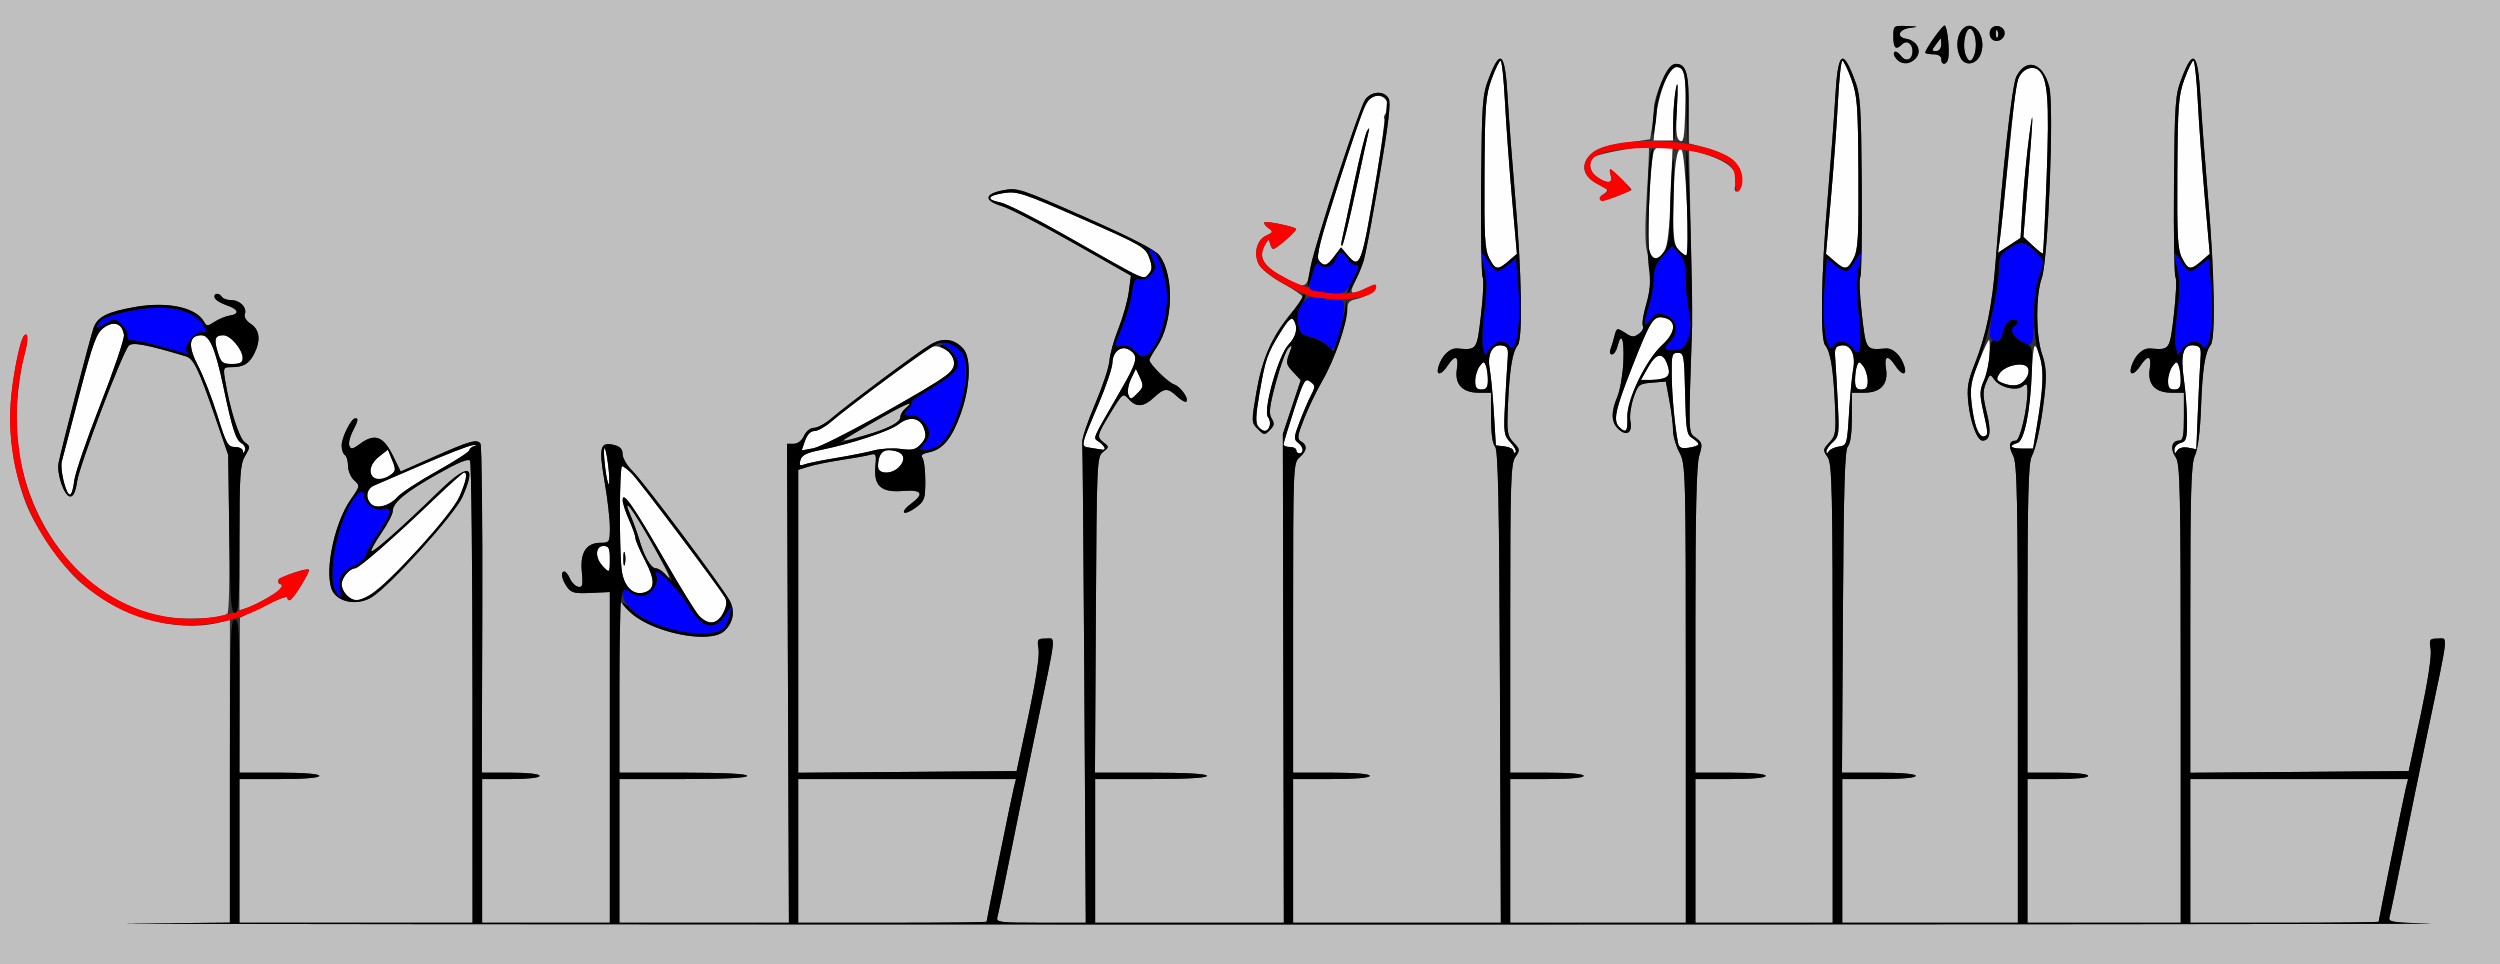 <?xml version="1.0" encoding="UTF-8" standalone="no"?>
<!-- Created with Inkscape (http://www.inkscape.org/) -->

<svg
   xmlns:dc="http://purl.org/dc/elements/1.1/"
   xmlns:cc="http://creativecommons.org/ns#"
   xmlns:rdf="http://www.w3.org/1999/02/22-rdf-syntax-ns#"
   xmlns:svg="http://www.w3.org/2000/svg"
   xmlns="http://www.w3.org/2000/svg"
   version="1.1"
   width="783"
   height="302"
   id="svg2">
  <rect width="100%" height="100%" fill="#333333" stroke="none"/>
  <defs
     id="defs6" />
  <g
     id="g2987">
    <path
       d="m 218.852,192.75 c -1.098,-1.238 -5.902,-9.029 -10.674,-17.314 -9.733,-16.898 -13.191,-21.844 -13.155,-18.821 0.012,1.037 0.912,3.846 2,6.244 1.088,2.398 1.978,4.939 1.978,5.648 0,0.709 1.36,3.874 3.022,7.034 3.215,6.113 3.181,8.942 -0.122,9.99 -3.604,1.144 -6.642,-1.904 -7.216,-7.24 C 193.902,171.03 194.013,146 194.827,146 c 0.393,0 1.734,1.012 2.98,2.25 2.403,2.387 27.694,36.037 29.304,38.991 1.344,2.465 -1.53,7.759 -4.213,7.759 -1.127,0 -2.949,-1.012 -4.047,-2.25 z m -23.162,-19.5 c -0.252,-0.963 -0.457,-0.175 -0.457,1.75 0,1.925 0.206,2.712 0.457,1.75 0.252,-0.963 0.252,-2.538 0,-3.5 z m -87.118,13.179 C 107.707,185.564 107,184.021 107,183 c 0,-2.024 2.505,-5 4.208,-5 1.214,0 12.209,-9.611 24.882,-21.75 4.737,-4.537 8.905,-8.25 9.261,-8.25 1.197,0 0.663,2.712 -1.502,7.623 -1.36,3.085 -6.189,9.197 -13.141,16.633 -14.162,15.148 -18.43,17.88 -22.137,14.173 z m 80.084,-9.257 C 186.29,174.558 186.489,171 189,171 c 1.667,0 2,0.667 2,4 0,4.571 -0.095,4.658 -2.345,2.171 z m -72.408,-19.325 c -1.954,-1.954 -1.464,-4.799 1.003,-5.821 1.238,-0.512 8.1,-3.473 15.25,-6.58 7.15,-3.107 14.125,-5.812 15.5,-6.011 1.375,-0.199 1.712,-0.121 0.75,0.175 -0.963,0.296 -1.75,0.929 -1.75,1.408 0,0.479 -4.612,3.451 -10.25,6.606 -5.638,3.155 -11.15,6.761 -12.25,8.015 -2.458,2.801 -6.563,3.9 -8.253,2.209 z m -96.292,-7.016 c -0.617,-2.293 -0.892,-5.106 -0.611,-6.25 0.281,-1.144 2.757,-10.609 5.501,-21.032 4.353,-16.535 5.333,-19.202 7.691,-20.92 3.125,-2.277 5.756,-1.331 6.289,2.26 0.178,1.201 -3.148,11.018 -7.392,21.815 -4.244,10.797 -7.936,21.58 -8.204,23.963 -0.616,5.466 -1.83,5.527 -3.274,0.164 z m 169.584,-4.369 c -0.387,-3.096 -0.496,-5.838 -0.242,-6.091 0.254,-0.254 0.778,2.072 1.165,5.168 0.387,3.096 0.496,5.838 0.242,6.091 -0.254,0.254 -0.778,-2.072 -1.165,-5.168 z m -72.872,2.872 c -1.457,-1.457 -0.527,-4.298 2.077,-6.346 l 2.744,-2.158 1.341,3.287 c 1.196,2.931 1.149,3.428 -0.435,4.586 -1.918,1.402 -4.655,1.704 -5.727,0.632 z M 275,146.082 c 0,-4.59 2.172,-6.104 6.418,-4.475 C 284.909,142.947 281.755,148 277.429,148 275.701,148 275,147.446 275,146.082 z m -24.323,-1.953 c 0.403,-1.542 1.887,-2.302 6.177,-3.163 9.691,-1.946 21.844,-5.939 24.548,-8.067 3.426,-2.695 6.798,-2.138 8.01,1.321 0.762,2.174 0.566,3.147 -0.977,4.852 -1.614,1.783 -2.649,2.034 -6.324,1.53 -2.417,-0.331 -6.171,-0.124 -8.342,0.461 -2.171,0.585 -7.62,1.668 -12.108,2.408 -4.488,0.74 -8.915,1.647 -9.837,2.016 -1.317,0.527 -1.563,0.235 -1.146,-1.359 z M 76.079,141.25 C 76.036,140.562 74.91,140 73.578,140 71.385,140 70.864,139.063 68.084,130.113 66.394,124.675 63.664,117.662 62.015,114.529 58.757,108.334 59.131,105 63.086,105 c 2.582,0 4.375,4.225 6.913,16.294 2.757,13.109 3.863,16.53 5.669,17.541 0.874,0.489 1.342,1.514 1.04,2.278 -0.381,0.96 -0.575,1.003 -0.629,0.138 z M 406,141 c 0,-0.55 -0.9,-1 -2,-1 -1.1,0 -2,-0.362 -2,-0.805 0,-0.443 1.486,-5.339 3.302,-10.881 3.023,-9.223 3.452,-9.967 5.071,-8.783 1.619,1.184 1.641,1.541 0.254,4.224 -0.833,1.612 -2.442,5.364 -3.576,8.338 -1.815,4.763 -1.881,5.54 -0.556,6.518 C 408.197,139.866 408.514,142 407,142 c -0.55,0 -1,-0.45 -1,-1 z m 68,0.233 c 0,-0.605 -1.238,-1.243 -2.75,-1.417 L 468.5,139.5 467.884,129.373 c -0.339,-5.57 -0.92,-11.751 -1.293,-13.736 -0.863,-4.601 0.771,-7.868 3.726,-7.447 1.889,0.269 2.142,0.848 1.88,4.311 -0.167,2.2 -0.535,8.438 -0.819,13.862 -0.482,9.21 -0.368,10.02 1.723,12.246 1.232,1.311 1.938,2.686 1.569,3.054 C 474.302,142.032 474,141.838 474,141.233 z m 98.015,0.172 c -0.008,-0.602 0.912,-1.934 2.045,-2.959 1.892,-1.712 2.019,-2.684 1.555,-11.905 -0.278,-5.522 -0.642,-11.841 -0.81,-14.041 -0.264,-3.463 -0.013,-4.042 1.877,-4.311 2.955,-0.421 4.589,2.846 3.726,7.447 -0.372,1.985 -0.954,8.166 -1.293,13.736 -0.599,9.847 -0.685,10.137 -3.116,10.478 -1.375,0.193 -2.831,0.868 -3.235,1.5 -0.5,0.783 -0.74,0.8 -0.75,0.054 z m 109,-0.538 c -0.008,-0.898 0.885,-1.869 1.985,-2.156 1.738,-0.454 1.997,-1.355 1.98,-6.867 -0.011,-3.489 -0.463,-9.407 -1.004,-13.152 -1.14,-7.886 -0.149,-11 3.342,-10.503 1.891,0.269 2.14,0.844 1.869,4.311 -0.173,2.2 -0.535,9.445 -0.805,16.101 l -0.491,12.101 -2.551,-0.488 c -1.546,-0.295 -2.898,0.059 -3.43,0.899 -0.713,1.125 -0.881,1.079 -0.894,-0.246 z M 252.137,138.038 C 252.806,136.117 253.882,135 255.063,135 c 1.027,0 3.346,-1.273 5.152,-2.829 3.765,-3.243 25.975,-19.973 29.912,-22.532 2.187,-1.422 3.071,-1.506 5.274,-0.502 3.951,1.8 4.547,5.701 1.267,8.286 -5.438,4.285 -38.315,22.319 -41.879,22.973 l -3.711,0.68 1.059,-3.038 z m 89.517,2.236 c -3.341,-0.5 -3.434,0.029 2.425,-13.774 2.334,-5.5 4.284,-11.301 4.333,-12.89 0.109,-3.565 2.812,-5.589 5.339,-3.998 2.88,1.814 2.528,3.491 -2.602,12.388 -9.599,16.647 -8.876,14.929 -6.898,16.41 1.787,1.339 2.349,2.71 1,2.44 -0.412,-0.082 -2.031,-0.342 -3.597,-0.576 z m 183.886,-1.694 c -0.993,-5.001 -1.888,-14.619 -1.961,-21.08 -0.072,-6.36 0.104,-7 1.921,-7 1.881,0 2.017,0.76 2.28,12.76 0.251,11.441 0.484,12.887 2.25,13.991 2.733,1.707 2.469,2.449 -1.054,2.966 -2.452,0.36 -3.102,0.05 -3.437,-1.637 z M 630,139.867 c 0,-0.348 0.817,-0.847 1.814,-1.108 2.167,-0.567 4.098,-9.931 4.533,-21.988 0.153,-4.251 0.558,-8.009 0.9,-8.351 0.342,-0.342 1.142,1.312 1.778,3.674 1.166,4.33 0.883,9.623 -1.17,21.906 l -1.086,6.5 -3.385,0 C 631.523,140.5 630,140.215 630,139.867 z m -10.769,-5.258 c -0.612,-1.344 -1.39,-5.068 -1.729,-8.276 -0.529,-5.012 -0.194,-6.887 2.383,-13.332 1.649,-4.125 3.068,-7.05 3.153,-6.5 0.505,3.251 -0.321,9.498 -1.669,12.627 -1.354,3.143 -1.388,4.411 -0.253,9.5 1.622,7.274 1.635,7.622 0.305,8.066 -0.593,0.198 -1.579,-0.74 -2.191,-2.084 z m -225.155,-1.017 c -0.897,-1.081 -0.801,-3.53 0.413,-10.529 1.866,-10.757 2.342,-12.132 6.569,-19.003 2.333,-3.792 3.451,-4.863 4.064,-3.895 1.502,2.369 0.936,5.165 -1.577,7.788 -3.142,3.279 -8.063,20.719 -6.409,22.712 1.171,1.41 0.508,4.335 -0.983,4.335 -0.5,0 -1.435,-0.634 -2.078,-1.409 z M 507.2,133.8 c -2.035,-2.035 -1.382,-5.184 3.827,-18.475 6.036,-15.402 6.854,-16.644 10.367,-15.762 3.78,0.949 3.437,4.633 -0.791,8.48 -5.057,4.602 -11.134,17.177 -10.924,22.605 0.174,4.489 -0.406,5.225 -2.479,3.152 z M 353.399,123.596 c -0.374,-0.974 0.006,-3.194 0.844,-4.933 l 1.523,-3.163 1.297,2.792 c 1.159,2.495 1.069,3.021 -0.844,4.933 -1.986,1.986 -2.19,2.013 -2.82,0.371 z M 462.032,119.25 c 0.018,-1.512 0.639,-3.551 1.382,-4.529 1.213,-1.599 1.413,-1.616 1.968,-0.168 0.34,0.886 0.618,2.924 0.618,4.529 0,2.252 -0.457,2.918 -2,2.918 -1.523,0 -1.992,-0.656 -1.968,-2.75 z M 581,119.082 c 0,-1.605 0.278,-3.643 0.618,-4.529 0.555,-1.448 0.755,-1.43 1.968,0.168 0.742,0.979 1.364,3.017 1.382,4.529 0.024,2.094 -0.445,2.75 -1.968,2.75 -1.543,0 -2,-0.667 -2,-2.918 z m 98.032,0.168 c 0.018,-1.512 0.639,-3.551 1.382,-4.529 1.213,-1.599 1.413,-1.616 1.968,-0.168 0.34,0.886 0.618,2.924 0.618,4.529 0,2.252 -0.457,2.918 -2,2.918 -1.523,0 -1.992,-0.656 -1.968,-2.75 z m -51.805,0.729 c -1.991,-0.816 -2.116,-1.183 -1.01,-2.955 1.597,-2.557 7.646,-3.863 8.852,-1.912 1.111,1.797 -1.212,5.324 -3.684,5.593 -1.037,0.113 -2.908,-0.214 -4.159,-0.726 z m -111.007,-4.991 c 2.597,-4.571 4.682,-4.785 6.069,-0.622 1.142,3.428 -0.14,4.596 -5.069,4.619 l -3.28,0.015 2.28,-4.012 z M 68.211,110.335 C 66.931,106.167 67.32,105 69.986,105 72.21,105 76,109.497 76,112.135 76,113.582 75.253,114 72.668,114 c -2.966,0 -3.456,-0.403 -4.457,-3.665 z M 353.941,85.108 c -1.941,-1.04 -11.126,-6.21 -20.411,-11.488 -9.285,-5.278 -18.378,-9.877 -20.206,-10.22 -4.642,-0.871 -4.142,-2.156 1.146,-2.949 4.116,-0.617 6.044,0.021 24.345,8.066 18.791,8.26 19.942,8.923 21.112,12.158 0.966,2.671 0.973,3.739 0.032,4.873 -1.535,1.85 -1.78,1.832 -6.019,-0.44 z M 466.425,80.854 c -1.381,-2.67 -1.605,-6.712 -1.482,-26.75 0.13,-21.225 0.355,-24.184 2.235,-29.354 1.15,-3.163 2.411,-5.75 2.802,-5.75 0.392,0 1.007,5.737 1.367,12.75 0.36,7.013 1.352,20.625 2.204,30.25 l 1.549,17.5 -2.606,2.25 c -3.421,2.954 -4.133,2.849 -6.07,-0.896 z M 574.506,81.75 571.9,79.5 573.449,62 c 0.852,-9.625 1.844,-23.238 2.204,-30.25 0.36,-7.013 0.976,-12.75 1.367,-12.75 0.392,0 1.653,2.587 2.802,5.75 1.88,5.17 2.105,8.13 2.235,29.354 0.123,20.038 -0.101,24.08 -1.482,26.75 -1.937,3.745 -2.648,3.85 -6.07,0.896 z M 683.425,80.854 c -1.381,-2.67 -1.605,-6.712 -1.482,-26.75 0.13,-21.225 0.355,-24.184 2.235,-29.354 1.15,-3.163 2.411,-5.75 2.802,-5.75 0.392,0 1.007,5.737 1.367,12.75 0.36,7.013 1.352,20.625 2.204,30.25 l 1.549,17.5 -2.606,2.25 c -3.421,2.954 -4.133,2.849 -6.07,-0.896 z m -270.358,0.726 c -0.93,-1.121 0.335,-6.111 6.021,-23.75 C 427.607,31.402 428.231,30 431.458,30 c 2.739,0 4.357,3.313 2.633,5.39 -0.591,0.712 -0.836,1.532 -0.545,1.823 0.291,0.291 -0.858,8.8 -2.553,18.908 -4.577,27.293 -5.012,28.426 -9.083,23.629 l -1.91,-2.25 -2.084,2.75 c -2.365,3.12 -3.18,3.344 -4.85,1.331 z M 424.562,59.891 C 426.492,50.876 428.302,42.6 428.583,41.5 c 0.396,-1.545 0.301,-1.659 -0.417,-0.5 -0.511,0.825 -2.343,8.212 -4.071,16.417 -1.728,8.204 -3.42,16.079 -3.759,17.5 -0.34,1.421 -0.318,2.309 0.049,1.974 0.367,-0.335 2.246,-7.985 4.176,-17 z M 516.547,78.33 C 515.888,75.707 516.609,55.627 517.59,49.25 518.021,46.452 518.491,46 520.97,46 l 2.879,0 -0.578,15.25 c -0.412,10.873 -0.997,15.896 -2.04,17.5 -1.957,3.012 -3.867,2.841 -4.685,-0.42 z m 9.108,-0.159 c -1.331,-1.471 -1.638,-3.87 -1.567,-12.25 0.11,-13.097 1.031,-20.114 2.511,-19.142 C 527.894,47.629 529.385,80 528.128,80 c -0.45,0 -1.563,-0.823 -2.473,-1.829 z m 110.958,-1.281 -2.887,-2.712 1.2,-14.839 c 1.936,-23.925 2.069,-27.455 0.637,-16.839 -0.742,5.5 -1.66,14.959 -2.041,21.02 l -0.692,11.02 -3.52,2.308 -3.52,2.308 0.657,-4.828 C 626.81,71.672 627.963,60.725 629.012,50 c 2.071,-21.19 2.395,-23.638 3.463,-26.212 0.925,-2.229 4.256,-3.257 5.962,-1.84 2.94,2.44 3.462,9.198 2.577,33.398 -0.48,13.115 -1.016,23.938 -1.193,24.051 -0.176,0.113 -1.62,-1.015 -3.207,-2.507 z M 526.093,44.06 c -1.117,-0.693 -1.296,-2.902 -0.871,-10.716 0.347,-6.359 0.246,-8.428 -0.285,-5.844 -0.452,2.2 -0.848,6.812 -0.88,10.25 L 524,44 l -3.05,0 -3.05,0 0.627,-6.25 c 0.844,-8.408 4.115,-16.75 6.569,-16.75 2.532,0 3.042,2.69 2.695,14.216 -0.242,8.051 -0.534,9.567 -1.699,8.844 z"
       id="path2997"
       style="fill:#fefefe" />
    <path
       d="M 0,151 0,0 391.5,0 783,0 l 0,151 0,151 -391.5,0 L 0,302 0,151 z m 761.192,138.252 c -12.037,-0.281 -13.259,-0.475 -12.8,-2.032 0.28,-0.946 2.082,-9.596 4.006,-19.221 1.923,-9.625 5.571,-27.4 8.106,-39.5 6.563,-31.33 6.265,-28.5 2.996,-28.5 -2.577,0 -2.725,0.225 -2.215,3.37 0.333,2.054 -0.904,10.157 -3.169,20.75 L 754.399,241.5 720.2,241.763 686,242.026 l 0,-48.112 c 0,-40.111 0.243,-48.636 1.462,-51.263 0.91,-1.961 1.62,-7.495 1.88,-14.651 0.45,-12.382 1.257,-17.682 3.033,-19.912 1.585,-1.99 1.229,-22.481 -0.8,-46.088 -0.922,-10.725 -1.991,-24.9 -2.376,-31.5 -0.82,-14.073 -2.205,-15.548 -5.824,-6.205 -2.107,5.441 -2.259,7.492 -2.487,33.56 -0.133,15.271 0.082,28.289 0.478,28.93 0.396,0.641 0.169,5.901 -0.503,11.69 -1.314,11.306 -1.218,11.169 -7.448,10.669 -2.328,-0.187 -4.828,2.203 -5.865,5.606 -0.918,3.014 0.818,2.862 2.857,-0.25 2.319,-3.539 3.563,-3.099 2.895,1.023 -0.778,4.796 1.679,7.477 6.852,7.477 l 3.845,0 0,7.5 c 0,6.068 -0.292,7.5 -1.531,7.5 -2.31,0 -2.846,2.623 -1.058,5.176 C 682.827,145.198 683,153.248 683,217.223 L 683,289 l -24,0 -24,0 0,-22.5 0,-22.5 9.5,0 c 5.667,0 9.5,-0.404 9.5,-1 0,-0.596 -3.833,-1 -9.5,-1 l -9.5,0 0.006,-48.25 c 0.005,-38.02 0.286,-48.786 1.327,-50.78 1.534,-2.94 3.288,-11.696 4.2,-20.97 0.464,-4.716 0.208,-7.735 -0.932,-11 -2.008,-5.751 -2.062,-18.441 -0.102,-23.996 1.999,-5.665 3.879,-53.555 2.343,-59.693 -1.924,-7.691 -7.189,-9.408 -10.314,-3.365 -1.362,2.633 -4.346,29.249 -6.51,58.054 -1.014,13.505 -2.961,23.011 -6.551,32 -2.187,5.475 -2.496,7.437 -1.961,12.436 0.634,5.918 2.78,11.564 4.397,11.564 2.411,0 2.838,-2.73 1.363,-8.724 -1.265,-5.145 -1.311,-6.754 -0.265,-9.281 1.214,-2.93 1.323,-2.976 2.633,-1.105 1.742,2.487 6.948,3.701 8.906,2.076 1.219,-1.011 1.459,-0.757 1.459,1.546 0,5.469 -2.338,15.488 -3.614,15.488 -2.133,0 -2.448,1.652 -0.887,4.646 1.278,2.449 1.489,13.025 1.495,74.604 L 632,289 l -27.5,0 -27.5,0 0,-22.5 0,-22.5 11.5,0 c 7,0 11.5,-0.391 11.5,-1 0,-0.609 -4.514,-1 -11.543,-1 l -11.543,0 0.293,-50.451 c 0.225,-38.705 0.584,-50.742 1.543,-51.7 0.786,-0.786 1.25,-4.142 1.25,-9.049 l 0,-7.8 3.845,0 c 5.173,0 7.631,-2.682 6.852,-7.477 -0.669,-4.122 0.576,-4.561 2.895,-1.023 2.039,3.112 3.776,3.264 2.857,0.25 -1.037,-3.404 -3.537,-5.793 -5.865,-5.606 -6.229,0.5 -6.133,0.638 -7.448,-10.669 -0.673,-5.789 -0.899,-11.049 -0.503,-11.69 0.396,-0.641 0.611,-13.659 0.478,-28.93 -0.227,-26.067 -0.379,-28.119 -2.487,-33.56 -3.619,-9.343 -5.004,-7.868 -5.824,6.205 -0.385,6.6 -1.454,20.775 -2.376,31.5 -2.029,23.607 -2.385,44.098 -0.8,46.088 1.681,2.111 2.55,7.306 3.057,18.274 0.42,9.091 0.286,10.043 -1.72,12.178 -2.039,2.17 -2.075,2.46 -0.569,4.61 1.44,2.055 1.607,9.765 1.607,74.072 L 574,289 l -21.5,0 -21.5,0 0,-22.5 0,-22.5 11,0 c 6.667,0 11,-0.394 11,-1 0,-0.606 -4.333,-1 -11,-1 l -11,0 0,-47.634 c 0,-33.915 0.342,-48.777 1.189,-51.603 1.098,-3.664 1.017,-4.099 -1.052,-5.66 -2.405,-1.814 -2.344,0.04 -1.165,-35.103 0.046,-1.375 -0.152,-14.342 -0.44,-28.816 l -0.524,-26.316 2.246,0.621 c 10.286,2.845 13.727,5.845 12.204,10.643 C 543.132,59.159 543.315,60 543.865,60 c 1.519,0 2.194,-3.164 1.346,-6.317 -0.848,-3.156 -5.27,-5.998 -11.961,-7.687 L 529,44.923 529,34.396 C 529,23.124 528.112,20 524.91,20 c -1.488,0 -2.664,1.456 -4.465,5.529 -1.345,3.041 -2.45,6.753 -2.456,8.25 -0.006,1.497 -0.276,4.324 -0.6,6.282 l -0.589,3.561 -8.122,1.184 c -6.255,0.912 -8.676,1.738 -10.532,3.594 -3.307,3.307 -2.321,7.072 2.445,9.345 3.211,1.531 3.377,1.805 1.797,2.961 -2.968,2.17 -0.734,2.592 4.052,0.764 C 508.948,60.512 511,59.599 511,59.441 511,58.943 504.87,53 504.356,53 c -0.27,0 -0.205,0.9 0.144,2 0.78,2.456 -1.122,2.653 -4.277,0.443 -2.491,-1.745 -2.901,-4.636 -0.893,-6.302 1.304,-1.082 16.443,-3.76 17.068,-3.019 0.175,0.208 -0.101,6.902 -0.615,14.877 -0.645,10.027 -0.601,15.615 0.142,18.116 1.499,5.04 1.342,10.624 -0.47,16.725 -0.85,2.862 -1.255,5.674 -0.9,6.248 0.355,0.574 -0.187,1.661 -1.205,2.414 -1.571,1.163 -2.184,1.153 -4.065,-0.067 -2.888,-1.872 -2.964,-1.852 -3.673,0.971 -0.332,1.324 -0.879,3.124 -1.215,4 -0.336,0.876 -0.122,1.593 0.477,1.593 0.598,0 1.37,-1.125 1.715,-2.5 1.214,-4.839 2.155,-2.42 1.847,4.75 -0.171,3.987 -1.015,8.923 -1.874,10.968 -2.085,4.961 -1.969,8.104 0.375,10.225 2.561,2.317 4.415,1.066 3.702,-2.498 -0.309,-1.547 0.123,-4.824 0.961,-7.283 1.454,-4.267 1.719,-4.486 5.835,-4.816 l 4.312,-0.346 1.127,6.115 c 0.62,3.363 1.127,7.528 1.127,9.254 0,1.726 0.9,4.818 2,6.87 1.947,3.632 2,5.642 2,75.496 L 528,289 l -27.5,0 -27.5,0 0,-22.5 0,-22.5 11.5,0 c 7,0 11.5,-0.391 11.5,-1 0,-0.609 -4.5,-1 -11.5,-1 l -11.5,0 0,-48.277 c 0,-42.723 0.185,-48.541 1.607,-50.572 1.506,-2.15 1.47,-2.44 -0.569,-4.61 -2.006,-2.135 -2.14,-3.087 -1.72,-12.178 0.507,-10.969 1.376,-16.163 3.057,-18.274 1.585,-1.99 1.229,-22.481 -0.8,-46.088 -0.922,-10.725 -1.991,-24.9 -2.376,-31.5 -0.82,-14.073 -2.205,-15.548 -5.824,-6.205 -2.107,5.441 -2.259,7.492 -2.487,33.56 -0.133,15.271 0.082,28.289 0.478,28.93 0.396,0.641 0.169,5.901 -0.503,11.69 -1.314,11.306 -1.218,11.169 -7.448,10.669 -2.328,-0.187 -4.828,2.203 -5.865,5.606 -0.918,3.014 0.818,2.862 2.857,-0.25 2.319,-3.539 3.563,-3.099 2.895,1.023 -0.778,4.796 1.679,7.477 6.852,7.477 l 3.845,0 0,7.8 c 0,4.907 0.464,8.263 1.25,9.05 0.972,0.972 1.312,17.678 1.531,75.2 L 470.062,289 437.531,289 405,289 l 0,-22.5 0,-22.5 12,0 c 7.333,0 12,-0.389 12,-1 0,-0.611 -4.667,-1 -12,-1 l -12,0 0,-48.51 c 0,-47.272 0.051,-48.553 2,-50.222 2.381,-2.039 2.56,-3.855 0.493,-5.012 -1.306,-0.731 -1.183,-1.668 0.924,-7.045 1.337,-3.411 3.922,-8.791 5.745,-11.957 C 417.902,112.761 422,101.123 422,96.994 c 0,-2.19 0.555,-2.858 2.75,-3.307 3.147,-0.644 7.034,-3.237 6.161,-4.11 C 430.588,89.255 428.874,89.715 427.1,90.6 c -4.09,2.04 -4.678,1.418 -2.549,-2.699 2.625,-5.076 3.248,-7.773 7.456,-32.277 2.847,-16.575 3.652,-23.392 2.926,-24.75 -1.367,-2.554 -5.469,-2.374 -7.359,0.324 -1.813,2.589 -16.096,46.471 -17.03,52.323 -1.108,6.941 -1.592,7.138 -8.374,3.41 -6.528,-3.589 -8.13,-6.319 -5.988,-10.201 1.067,-1.934 1.279,-1.997 1.598,-0.479 0.202,0.963 0.672,1.732 1.044,1.709 1.042,-0.063 7.61,-5.869 7.114,-6.289 -0.939,-0.797 -9.403,-2.538 -9.904,-2.038 -0.292,0.292 0.248,1.1 1.2,1.796 1.601,1.171 1.555,1.346 -0.623,2.338 -2.963,1.35 -4.074,5.509 -2.392,8.953 0.744,1.523 3.903,4.057 7.531,6.041 3.438,1.88 6.25,3.778 6.25,4.219 0,0.441 -1.746,2.915 -3.881,5.497 -5.838,7.065 -8.858,14.004 -10.634,24.435 -1.575,9.247 -1.567,9.45 0.452,11.468 1.95,1.95 2.144,1.967 3.79,0.321 1.407,-1.407 1.511,-2.092 0.552,-3.628 -0.949,-1.52 -0.691,-3.734 1.313,-11.234 1.373,-5.137 3.147,-9.995 3.942,-10.795 1.263,-1.27 1.295,-1.052 0.25,1.716 -1.078,2.855 -0.958,3.425 1.207,5.73 l 2.404,2.559 -2.803,8.433 -2.803,8.433 0.155,76.542 L 402.099,289 372.549,289 343,289 l 0,-22.5 0,-22.5 17.5,0 c 11,0 17.5,-0.371 17.5,-1 0,-0.629 -6.509,-1 -17.527,-1 l -17.527,0 0.277,-49.457 c 0.27,-48.107 0.332,-49.5 2.277,-51 1.891,-1.459 1.905,-1.617 0.25,-2.903 -2.345,-1.823 -2.264,-2.179 2.129,-9.391 3.755,-6.165 3.833,-6.224 5.62,-4.25 2.411,2.664 4.646,2.523 7.907,-0.498 3.3,-3.059 4.322,-3.105 7.276,-0.329 1.271,1.194 2.568,1.913 2.884,1.597 0.89,-0.89 -1.854,-4.725 -3.83,-5.352 -1.838,-0.583 -7.722,-6.385 -7.73,-7.621 -0.003,-0.388 1.034,-2.237 2.305,-4.108 5.131,-7.561 5.56,-22.291 0.836,-28.686 -1.257,-1.701 -8.631,-5.504 -23.082,-11.902 -20.583,-9.113 -21.378,-9.374 -25.899,-8.5 -5.918,1.144 -6.087,3.261 -0.396,4.941 2.348,0.693 12.408,5.882 22.356,11.531 l 18.088,10.271 -0.673,5.077 c -0.37,2.792 -1.833,7.974 -3.249,11.515 -1.417,3.541 -2.678,8.042 -2.802,10.002 -0.125,1.96 -2.146,8.064 -4.492,13.564 -2.346,5.5 -4.163,10.9 -4.037,12 0.125,1.1 0.425,35.413 0.665,76.25 l 0.438,74.25 -14.098,0 c -12.957,0 -14.056,-0.142 -13.58,-1.75 0.285,-0.963 2.092,-9.625 4.015,-19.25 1.923,-9.625 5.571,-27.4 8.106,-39.5 6.563,-31.33 6.265,-28.5 2.996,-28.5 -2.577,0 -2.725,0.225 -2.215,3.37 0.333,2.054 -0.904,10.157 -3.169,20.75 L 318.399,241.5 284.2,241.763 250,242.026 l 0,-47.436 0,-47.436 3.25,-1.015 c 1.788,-0.558 6.4,-1.493 10.25,-2.076 3.85,-0.584 7.914,-1.314 9.032,-1.622 1.845,-0.509 1.996,-0.183 1.64,3.549 -0.59,6.184 1.791,8.343 8.576,7.781 6.056,-0.502 6.897,0.863 2.503,4.064 -1.511,1.101 -2.447,2.303 -2.079,2.671 0.368,0.368 2.01,-0.321 3.648,-1.533 2.74,-2.026 2.979,-2.693 2.984,-8.338 0.003,-3.375 -0.409,-6.641 -0.916,-7.258 -0.633,-0.771 0.031,-1.312 2.125,-1.731 4.289,-0.858 7.179,-4.41 9.931,-12.205 2.986,-8.457 3.304,-17.404 0.72,-20.259 -2.821,-3.117 -6.367,-3.557 -10.243,-1.27 -3.794,2.239 -26.131,18.885 -31.208,23.258 -1.807,1.556 -4.179,2.829 -5.271,2.829 -1.149,0 -2.467,1.055 -3.126,2.5 -0.686,1.506 -1.97,2.5 -3.229,2.5 L 246.5,138.999 246.792,214 247.084,289 220.542,289 194,289 l 0,-22.5 0,-22.5 20,0 c 12.667,0 20,-0.367 20,-1 0,-0.633 -7.333,-1 -20,-1 l -20,0 0,-26.9 0,-26.9 3.25,3.24 c 6.673,6.653 24.854,10.489 29.555,6.236 2.807,-2.54 3.503,-6.187 1.801,-9.435 C 226.393,184.021 201.573,150.884 198.089,147.499 196.39,145.849 195,143.495 195,142.268 c 0,-1.562 -0.771,-2.424 -2.573,-2.876 -4.49,-1.127 -4.954,0.575 -3.089,11.336 0.932,5.375 1.687,11.91 1.678,14.522 -0.015,4.55 -0.136,4.75 -2.861,4.75 -4.522,0 -6.504,3.016 -5.927,9.018 0.411,4.277 0.235,5.026 -1.12,4.772 -0.884,-0.166 -2.052,-1.312 -2.595,-2.546 -0.543,-1.234 -1.33,-2.244 -1.75,-2.244 -1.261,0 -0.863,2.411 0.785,4.765 1.347,1.923 2.321,2.174 7.5,1.935 L 191,185.425 l 0,51.788 0,51.788 -20,0 -20,0 0,-22.5 0,-22.5 9,0 c 5.333,0 9,-0.407 9,-1 0,-0.593 -3.683,-1 -9.049,-1 l -9.049,0 0.152,-50.929 c 0.084,-28.011 -0.172,-51.453 -0.568,-52.094 -0.978,-1.583 -3.312,-0.92 -14.986,4.259 l -10,4.436 -2.5,-5.086 c -2.922,-5.945 -5.686,-6.933 -10.152,-3.632 -2.367,1.75 -2.978,1.871 -3.436,0.678 -0.306,-0.798 0.151,-2.819 1.016,-4.492 1.763,-3.409 1.909,-4.143 0.822,-4.134 -1.258,0.011 -4.25,6.006 -4.25,8.516 0,1.298 0.45,2.638 1,2.978 0.55,0.34 1,1.872 1,3.404 0,1.532 0.864,3.568 1.921,4.524 1.885,1.706 1.866,1.816 -1.006,5.905 -5.613,7.991 -8.705,24.665 -5.439,29.328 2.266,3.236 7.902,3.886 11.957,1.38 5.678,-3.509 26.046,-26.026 28.42,-31.419 4.527,-10.283 1.895,-10.772 -7.707,-1.432 -11.344,11.034 -20.313,18.976 -20.838,18.451 -0.255,-0.255 1.146,-2.804 3.114,-5.665 1.968,-2.861 3.578,-5.948 3.578,-6.86 0,-2.691 3.901,-5.93 13.988,-11.616 6.625,-3.734 9.714,-4.994 10.235,-4.174 0.411,0.645 0.753,33.461 0.762,72.923 L 148,289 l -36.5,0 -36.5,0 0,-22.5 0,-22.5 12.5,0 c 7.667,0 12.5,-0.387 12.5,-1 0,-0.613 -4.833,-1 -12.5,-1 l -12.5,0 0.073,-24.25 0.073,-24.25 7.427,-3.657 C 86.658,187.832 90,186.595 90,187.093 90,187.592 90.341,188 90.757,188 c 0.853,0 6.525,-9.051 6,-9.576 -0.711,-0.711 -9.174,2.324 -9.539,3.421 -0.212,0.635 0.129,1.155 0.757,1.155 0.628,0 0.891,0.407 0.583,0.905 -0.738,1.195 -8.453,5.652 -11.309,6.535 l -2.25,0.695 0,-22.663 c 0,-19.783 0.222,-23.042 1.75,-25.642 1.677,-2.854 1.673,-3.035 -0.096,-4.335 -1.776,-1.305 -4.614,-10.229 -6.12,-19.245 -0.678,-4.058 -0.597,-4.25 1.796,-4.25 3.861,0 5.613,-0.99 7.207,-4.072 2.191,-4.237 1.841,-7.635 -0.977,-9.481 -1.428,-0.936 -2.211,-2.195 -1.888,-3.036 C 77.454,96.376 75.173,94 72.437,94 71.161,94 69.84,93.55 69.5,93 c -0.89,-1.439 -2.743,-1.234 -2.258,0.25 0.225,0.688 1.767,1.7 3.427,2.25 3.85,1.276 4.533,2.901 1.405,3.343 -1.335,0.188 -3.52,1.059 -4.857,1.935 -2.237,1.466 -2.505,1.458 -3.373,-0.093 C 61.399,96.316 52.499,94.389 42.626,96.091 33.636,97.64 30.537,99.178 29.301,102.703 28.234,105.744 19.118,140.93 18.343,145 c -0.651,3.418 1.81,10.5 3.649,10.5 1.005,0 1.7,-1.515 2.156,-4.702 0.728,-5.092 14.214,-40.503 16.203,-42.545 1.143,-1.173 5.556,-0.345 17.91,3.36 2.36,0.708 3.988,4.079 8.992,18.614 l 4.225,12.272 0.326,24.384 c 0.179,13.411 -0.073,24.783 -0.56,25.271 -1.618,1.618 -13.948,2.163 -20.445,0.903 -27.433,-5.319 -47.574,-34.788 -45.469,-66.523 0.33,-4.969 1.317,-11.671 2.193,-14.893 1.403,-5.155 1.41,-7.911 0.017,-6.517 -1.319,1.319 -3.72,13.487 -4.217,21.375 -0.634,10.058 1.053,21.171 4.676,30.804 2.999,7.971 11.058,19.718 17.237,25.123 C 37.475,193.131 54.755,198.215 68.25,195.081 l 3.75,-0.871 0,47.38 0,47.38 -31.25,0.279 c -17.188,0.153 140.875,0.287 351.25,0.296 210.375,0.009 376.511,-0.123 369.192,-0.294 z M 250,266.5 l 0,-22.5 34.108,0 34.108,0 -0.693,2.75 C 316.85,249.427 309,288.04 309,288.679 309,288.856 295.725,289 279.5,289 l -29.5,0 0,-22.5 z m 436,0 0,-22.5 34.108,0 34.108,0 -0.693,2.75 C 752.85,249.427 745,288.04 745,288.679 745,288.856 731.725,289 715.5,289 l -29.5,0 0,-22.5 z m -478,-87 c -0.685,-0.825 -1.853,-1.5 -2.597,-1.5 -1.517,0 -3.679,-3.75 -5.189,-9 -0.554,-1.925 -1.734,-5.188 -2.624,-7.25 -3.627,-8.411 0.592,-2.567 8.302,11.5 4.083,7.449 4.754,9.438 2.108,6.25 z m 57.5,-42.71 c 1.1,-0.632 5.784,-3.322 10.408,-5.978 7.883,-4.527 11.1,-5.723 7.616,-2.832 -0.838,0.696 -1.524,1.873 -1.524,2.617 0,1.688 -3.832,3.673 -11.154,5.778 -6.598,1.896 -8.131,2.015 -5.346,0.415 z M 600.393,17.75 c 1.415,-2.257 -0.256,-5.125 -3.245,-5.57 -3.362,-0.5 -2.564,-3.002 1.102,-3.457 2.817,-0.35 2.684,-0.425 -1,-0.563 C 593.029,8.001 593,8.024 593,11.5 c 0,3.616 0.789,4.311 2.713,2.387 C 597.166,12.434 599,13.612 599,16 c 0,2.745 -2.093,3.594 -3.641,1.476 -0.736,-1.006 -1.632,-1.536 -1.991,-1.177 -1.138,1.138 1.874,3.81 3.943,3.499 1.092,-0.164 2.479,-1.086 3.082,-2.048 z m 9.784,0.584 C 610.705,15.615 609.861,8 609.032,8 608.288,8 603,15.432 603,16.479 603,16.765 604.125,17 605.5,17 c 1.556,0 2.5,0.567 2.5,1.5 0,2.043 1.774,1.907 2.177,-0.166 z M 606.095,14.25 c 0.737,-0.963 1.467,-1.938 1.622,-2.167 C 607.873,11.854 608,12.642 608,13.833 608,15.165 607.375,16 606.378,16 c -1.389,0 -1.43,-0.252 -0.283,-1.75 z m 14.328,2.5 c 1.996,-5.7 -2.942,-11.496 -6.107,-7.168 -1.592,2.177 -1.698,5.835 -0.248,8.544 1.519,2.838 5.155,2.051 6.355,-1.376 z M 615.411,16.5 C 614.669,13.544 615.632,9 617,9 c 0.529,0 1.244,1.125 1.589,2.5 0.742,2.956 -0.221,7.5 -1.589,7.5 -0.529,0 -1.244,-1.125 -1.589,-2.5 z m 12.402,-5.765 C 628.21,8.669 625.324,7.276 623.8,8.8 c -1.524,1.524 -0.131,4.41 1.935,4.012 0.958,-0.184 1.892,-1.119 2.077,-2.077 z m -2.733,-0.319 c 0.048,-1.165 0.285,-1.402 0.604,-0.604 0.289,0.722 0.253,1.584 -0.079,1.917 -0.332,0.332 -0.569,-0.258 -0.525,-1.312 z"
       id="path2995"
       style="fill:#bfbfbf" />
    <path
       d="M 47.634,194.414 C 34.952,191.344 23.376,182.831 15.141,170.519 6.337,157.356 2.322,142.398 3.324,126.5 c 0.497,-7.888 2.898,-20.056 4.217,-21.375 1.393,-1.393 1.386,1.362 -0.017,6.517 -3.829,14.07 -2.715,32.827 2.723,45.857 11.769,28.203 39.541,42.621 64.915,33.703 7.56,-2.657 14.524,-7.161 12.759,-8.251 -0.75,-0.464 -1.01,-1.197 -0.576,-1.63 0.928,-0.928 8.921,-3.388 9.412,-2.897 0.186,0.186 -0.918,2.416 -2.453,4.957 C 91.653,187.772 90,189.168 90,187.019 c 0,-0.54 -2.812,0.565 -6.25,2.454 -11.157,6.132 -23.96,7.883 -36.116,4.941 z M 412.48,93.294 c -4.776,-0.611 -16.807,-7.568 -18.262,-10.56 -1.681,-3.459 -0.572,-7.615 2.392,-8.966 2.178,-0.992 2.224,-1.167 0.623,-2.338 -0.952,-0.696 -1.492,-1.505 -1.2,-1.796 0.501,-0.501 8.964,1.241 9.904,2.038 0.496,0.42 -6.072,6.226 -7.114,6.289 -0.372,0.022 -0.842,-0.747 -1.044,-1.709 -0.318,-1.518 -0.53,-1.454 -1.598,0.479 -2.313,4.19 -0.567,6.802 7.153,10.704 8.862,4.479 18.521,5.783 23.698,3.2 C 430.87,88.719 431,88.698 431,89.974 c 0,3.025 -8.668,4.579 -18.52,3.319 z M 501,62.107 c 0,-0.491 0.787,-1.203 1.75,-1.581 1.431,-0.563 1.069,-1.041 -1.985,-2.623 -4.818,-2.496 -5.887,-6.079 -2.794,-9.371 5.806,-6.18 32.734,-5.76 43.66,0.68 3.171,1.869 4.915,6.203 3.735,9.278 -1.016,2.647 -1.966,1.63 -1.966,-2.106 0,-4.273 -1.675,-5.776 -8.883,-7.973 -10.085,-3.074 -31.144,-2.624 -35.212,0.752 -1.985,1.648 -1.562,4.545 0.917,6.282 3.155,2.21 5.057,2.013 4.277,-0.443 -0.349,-1.1 -0.414,-2 -0.144,-2 0.689,0 6.799,6.183 6.439,6.517 C 510.182,60.084 502.718,63 501.878,63 501.395,63 501,62.598 501,62.107 z"
       id="path2993"
       style="fill:#fe0000" />
    <path
       d="M 213.344,198.001 C 203.123,195.874 195,190.49 195,185.842 c 0,-1.774 0.148,-1.791 2.451,-0.282 1.444,0.946 3.294,1.339 4.501,0.955 2.433,-0.772 4.424,-4.092 3.656,-6.093 -0.717,-1.868 0.812,-1.825 2.382,0.067 0.68,0.819 1.704,1.199 2.277,0.845 0.573,-0.354 0.752,-0.175 0.398,0.398 -0.354,0.573 0.006,1.58 0.8,2.239 0.794,0.659 2.603,3.177 4.02,5.595 4.231,7.219 8.324,8.34 11.621,3.184 l 2.078,-3.25 -0.658,3 c -0.362,1.65 -1.191,3.542 -1.842,4.204 -1.648,1.675 -8.38,2.33 -13.34,1.298 z M 105.035,185.066 c -2.458,-4.592 0.34,-20.083 4.985,-27.599 2.199,-3.558 3.98,-4.507 3.98,-2.122 0,2.313 3.665,4.896 5.928,4.178 3.071,-0.975 2.636,1.433 -1.289,7.138 -1.848,2.687 -3.681,5.895 -4.073,7.129 -0.392,1.234 -2.211,2.87 -4.043,3.635 -3.553,1.485 -5.057,4.317 -4.024,7.574 0.81,2.552 -0.112,2.593 -1.465,0.066 z M 289.345,139.171 C 290.255,138.165 291,136.691 291,135.894 291,133.154 287.944,130 285.288,130 c -2.535,0 -2.554,-0.049 -0.788,-2 0.995,-1.1 1.403,-2.002 0.905,-2.005 -0.498,-0.003 2.064,-1.787 5.693,-3.964 3.629,-2.177 7.167,-4.644 7.862,-5.482 1.831,-2.206 0.472,-6.234 -2.722,-8.075 l -2.737,-1.577 3,0.618 c 4.798,0.988 5.989,2.858 5.901,9.262 -0.082,5.952 -1.339,10.842 -4.583,17.834 -1.828,3.939 -5.096,6.39 -8.521,6.39 -1.46,0 -1.456,-0.168 0.047,-1.829 z m 66.11,-29.221 c -1.236,-1.366 -2.715,-1.943 -4.235,-1.652 -1.851,0.354 -2.194,0.11 -1.65,-1.176 2.935,-6.942 4.333,-11.294 4.95,-15.404 0.584,-3.897 1.033,-4.678 2.431,-4.235 0.999,0.317 2.477,-0.298 3.541,-1.474 1.523,-1.683 1.634,-2.44 0.668,-4.561 -1.424,-3.124 -1.454,-3.75 -0.144,-2.94 1.609,0.995 3.699,6.75 4.388,12.088 0.986,7.631 -3.067,19.791 -7.037,21.114 -0.557,0.186 -1.867,-0.607 -2.911,-1.761 z M 50.099,108.447 c -4.62,-1.308 -8.783,-2.143 -9.25,-1.854 C 40.382,106.882 40,106.261 40,105.214 c 0,-1.047 -0.918,-2.735 -2.041,-3.751 -1.95,-1.765 -2.171,-1.77 -4.987,-0.106 -2.35,1.388 -2.834,1.445 -2.388,0.283 0.721,-1.879 4.288,-3.2 12.583,-4.662 9.42,-1.659 17.378,0.152 20.307,4.622 1.478,2.256 1.453,2.399 -0.428,2.399 -2.239,0 -5.572,4.34 -4.573,5.956 0.355,0.574 0.506,1.005 0.336,0.957 -0.17,-0.048 -4.089,-1.158 -8.71,-2.466 z m 414.357,0.234 c -0.36,-1.433 -0.148,-6.407 0.47,-11.054 0.773,-5.81 0.812,-9.803 0.123,-12.788 -1.439,-6.242 -1.287,-6.742 0.939,-3.09 2.319,3.804 2.893,3.917 6.286,1.248 l 2.545,-2.002 0.715,8.582 c 0.994,11.935 -0.668,22.252 -2.981,18.509 -1.113,-1.801 -4.343,-1.227 -5.942,1.057 l -1.502,2.144 -0.654,-2.606 z m 115.76,0.293 c -1.332,-2.133 -4.682,-2.648 -5.77,-0.887 -2.314,3.744 -3.975,-6.574 -2.981,-18.509 l 0.715,-8.582 2.545,2.002 c 3.393,2.669 3.967,2.555 6.286,-1.248 2.209,-3.622 2.39,-3.11 0.976,2.75 -0.645,2.67 -0.591,7.192 0.16,13.596 1.211,10.324 0.439,14.673 -1.93,10.879 z m 101.24,-0.293 c -0.36,-1.433 -0.148,-6.407 0.47,-11.054 0.773,-5.81 0.812,-9.803 0.123,-12.788 -1.439,-6.242 -1.287,-6.742 0.939,-3.09 2.319,3.804 2.893,3.917 6.286,1.248 l 2.545,-2.002 0.715,8.582 c 0.994,11.935 -0.668,22.252 -2.981,18.509 -1.113,-1.801 -4.343,-1.227 -5.942,1.057 l -1.502,2.144 -0.654,-2.606 z m -265.842,-0.556 c -0.959,-1.06 -3.242,-2.209 -5.073,-2.552 -2.825,-0.53 -3.426,-1.146 -3.975,-4.073 -0.459,-2.448 -0.146,-4.213 1.081,-6.085 1.565,-2.388 2.147,-2.579 6.18,-2.026 C 416.276,93.725 418.954,94 419.779,94 c 1.203,0 1.386,0.941 0.928,4.75 -0.314,2.612 -1.197,6.224 -1.96,8.027 -1.357,3.202 -1.428,3.233 -3.133,1.349 z m 106.062,1.217 c -0.28,-0.28 0.381,-1.399 1.468,-2.486 2.884,-2.884 2.117,-6.95 -1.54,-8.161 -2.489,-0.824 -3.153,-0.625 -4.728,1.423 -2.23,2.9 -2.312,1.889 -0.365,-4.527 C 517.33,92.891 518,89.001 518,86.947 c 0,-2.73 0.77,-4.56 2.864,-6.801 l 2.864,-3.065 2.136,2.274 C 527.524,81.122 528,82.885 528,87.265 c 0,3.1 0.45,7.796 1,10.436 1.37,6.579 -0.422,11.726 -4.171,11.975 -1.455,0.097 -2.874,-0.053 -3.154,-0.333 z m 110.547,-2.899 c -2.446,-1.713 -2.922,-4.027 -0.973,-4.723 0.688,-0.246 0.932,-0.789 0.543,-1.207 -1.362,-1.465 -3.839,0.468 -4.438,3.463 -0.644,3.218 -3.016,4.071 -4.023,1.445 -0.333,-0.868 0.131,-4.931 1.031,-9.028 C 625.263,92.296 626,86.962 626,84.54 c 0,-3.719 0.451,-4.725 2.904,-6.472 3.804,-2.709 5.281,-2.61 8.459,0.568 3.091,3.091 3.065,2.897 1.136,8.364 -0.875,2.481 -1.5,7.738 -1.5,12.626 0,8.979 -0.557,9.774 -4.777,6.818 z M 412.75,91.284 c -3.123,-0.473 -3.112,-0.438 -1.679,-5.602 0.827,-2.977 1.348,-3.579 2.368,-2.733 1.708,1.418 4.326,0.368 5.09,-2.042 0.782,-2.463 2.122,-2.427 3.471,0.092 0.589,1.1 1.724,2 2.522,2 1.16,0 1.013,0.904 -0.734,4.5 -2.314,4.762 -3.008,5 -11.038,3.784 z"
       id="path2991"
       style="fill:#0000fe" />
    <path
       d="M 40.75,289.251 72,288.972 72,241.486 C 72,199.943 72.188,194 73.5,194 c 1.292,0 1.5,3.333 1.5,24 l 0,24 12.5,0 c 7.667,0 12.5,0.387 12.5,1 0,0.613 -4.833,1 -12.5,1 l -12.5,0 0,22.5 0,22.5 36.5,0 36.5,0 -0.015,-71.75 c -0.008,-39.462 -0.351,-72.278 -0.762,-72.923 -0.521,-0.819 -3.61,0.44 -10.235,4.174 C 126.901,154.187 123,157.426 123,160.117 c 0,0.912 -1.61,3.999 -3.578,6.86 -1.968,2.861 -3.369,5.41 -3.114,5.665 0.525,0.525 9.494,-7.417 20.838,-18.451 9.602,-9.34 12.234,-8.851 7.707,1.432 -2.374,5.392 -22.742,27.909 -28.42,31.419 -4.055,2.506 -9.691,1.856 -11.957,-1.38 -3.267,-4.664 -0.174,-21.337 5.439,-29.328 2.872,-4.089 2.891,-4.199 1.006,-5.905 C 109.864,149.472 109,147.436 109,145.904 c 0,-1.532 -0.45,-3.064 -1,-3.404 -0.55,-0.34 -1,-1.68 -1,-2.978 0,-2.51 2.992,-8.505 4.25,-8.516 1.086,-0.009 0.94,0.725 -0.822,4.134 -0.865,1.672 -1.322,3.694 -1.016,4.492 0.458,1.193 1.069,1.072 3.436,-0.678 4.466,-3.302 7.229,-2.313 10.152,3.632 l 2.5,5.086 10,-4.436 c 11.674,-5.178 14.008,-5.841 14.986,-4.259 0.396,0.641 0.652,24.083 0.568,52.094 L 150.902,242 l 9.049,0 c 5.366,0 9.049,0.407 9.049,1 0,0.593 -3.667,1 -9,1 l -9,0 0,22.5 0,22.5 20,0 20,0 0,-51.788 0,-51.788 -5.952,0.275 c -5.179,0.239 -6.153,-0.012 -7.5,-1.935 C 175.899,181.411 175.502,179 176.763,179 c 0.42,0 1.207,1.01 1.75,2.244 0.543,1.234 1.711,2.38 2.595,2.546 1.355,0.254 1.531,-0.495 1.12,-4.772 C 181.651,173.016 183.633,170 188.155,170 c 2.725,0 2.846,-0.2 2.861,-4.75 0.009,-2.612 -0.746,-9.147 -1.678,-14.522 -1.865,-10.761 -1.402,-12.463 3.089,-11.336 1.802,0.452 2.573,1.314 2.573,2.876 0,1.227 1.39,3.581 3.089,5.231 3.484,3.385 28.304,36.521 30.517,40.742 1.703,3.248 1.007,6.895 -1.801,9.435 -4.36,3.945 -21.576,0.753 -28.82,-5.343 -1.641,-1.381 -2.984,-2.887 -2.984,-3.345 0,-0.459 1.243,0.409 2.762,1.928 3.855,3.855 13.435,7.255 20.952,7.435 6.93,0.166 8.728,-0.906 9.813,-5.851 l 0.658,-3 -2.078,3.25 c -3.183,4.979 -7.261,4.071 -11.173,-2.487 -3.838,-6.433 -12.005,-14.216 -10.326,-9.841 0.768,2.002 -1.224,5.321 -3.656,6.093 -1.188,0.377 -3.032,0.007 -4.386,-0.88 -2.253,-1.477 -2.358,-1.422 -2.951,1.542 C 194.277,188.867 194,201.894 194,216.125 l 0,25.875 20,0 c 12.667,0 20,0.367 20,1 0,0.633 -7.333,1 -20,1 l -20,0 0,22.5 0,22.5 26.542,0 26.542,0 -0.292,-75 -0.292,-75 2.089,2.8e-4 c 1.259,1.7e-4 2.542,-0.994 3.229,-2.5 0.659,-1.445 1.977,-2.5 3.126,-2.5 1.093,0 3.465,-1.273 5.271,-2.829 5.077,-4.373 27.414,-21.019 31.208,-23.258 3.876,-2.287 7.422,-1.847 10.243,1.27 2.584,2.855 2.266,11.802 -0.72,20.259 -2.752,7.795 -5.642,11.347 -9.931,12.205 -2.094,0.419 -2.758,0.96 -2.125,1.731 0.507,0.617 0.919,3.883 0.916,7.258 -0.005,5.645 -0.244,6.312 -2.984,8.338 -1.638,1.211 -3.28,1.901 -3.648,1.533 -0.368,-0.368 0.567,-1.57 2.079,-2.671 4.394,-3.201 3.553,-4.566 -2.503,-4.064 -6.785,0.563 -9.166,-1.597 -8.576,-7.781 0.356,-3.731 0.205,-4.058 -1.64,-3.549 -1.118,0.309 -5.182,1.039 -9.032,1.622 -3.85,0.584 -8.463,1.518 -10.25,2.076 l -3.25,1.015 0,47.436 0,47.436 34.2,-0.263 34.2,-0.263 3.716,-17.38 c 2.265,-10.593 3.503,-18.696 3.169,-20.75 C 324.775,200.225 324.923,200 327.5,200 c 3.269,0 3.567,-2.83 -2.996,28.5 -2.535,12.1 -6.182,29.875 -8.106,39.5 -1.923,9.625 -3.73,18.288 -4.015,19.25 -0.476,1.608 0.623,1.75 13.58,1.75 l 14.098,0 -0.438,-74.25 c -0.241,-40.837 -0.54,-75.15 -0.665,-76.25 -0.125,-1.1 1.692,-6.5 4.037,-12 2.346,-5.5 4.367,-11.604 4.492,-13.564 0.125,-1.96 1.386,-6.461 2.802,-10.002 1.417,-3.541 2.879,-8.723 3.249,-11.515 l 0.673,-5.077 -18.088,-10.271 c -9.948,-5.649 -20.009,-10.838 -22.356,-11.531 -5.691,-1.68 -5.522,-3.797 0.396,-4.941 4.521,-0.874 5.316,-0.613 25.899,8.5 14.45,6.398 21.825,10.2 23.082,11.902 4.724,6.395 4.295,21.125 -0.836,28.686 -1.27,1.872 -2.307,3.72 -2.305,4.108 0.008,1.237 5.892,7.038 7.73,7.621 1.976,0.627 4.721,4.462 3.83,5.352 -0.315,0.315 -1.613,-0.404 -2.884,-1.597 -2.955,-2.776 -3.976,-2.729 -7.276,0.329 -3.261,3.022 -5.496,3.163 -7.907,0.498 -1.786,-1.974 -1.865,-1.915 -5.62,4.25 -4.393,7.212 -4.474,7.569 -2.129,9.391 1.655,1.286 1.641,1.444 -0.25,2.903 -1.945,1.5 -2.008,2.893 -2.277,51 L 342.946,242 l 17.527,0 C 371.491,242 378,242.371 378,243 c 0,0.629 -6.5,1 -17.5,1 l -17.5,0 0,22.5 0,22.5 29.549,0 29.549,0 -0.155,-76.542 -0.155,-76.542 2.803,-8.433 2.803,-8.433 -2.404,-2.559 c -2.165,-2.305 -2.285,-2.875 -1.207,-5.73 1.045,-2.768 1.013,-2.986 -0.25,-1.716 -0.796,0.8 -2.57,5.658 -3.942,10.795 -2.004,7.5 -2.262,9.713 -1.313,11.234 0.959,1.536 0.855,2.221 -0.552,3.628 -1.646,1.646 -1.839,1.63 -3.79,-0.321 -2.019,-2.019 -2.027,-2.222 -0.452,-11.468 1.776,-10.431 4.797,-17.37 10.634,-24.435 C 406.254,95.895 408,93.306 408,92.724 c 0,-0.582 0.286,-0.772 0.635,-0.422 0.349,0.35 -0.119,1.786 -1.04,3.193 -1.171,1.787 -1.483,3.586 -1.035,5.974 0.529,2.82 1.191,3.532 3.79,4.082 1.732,0.366 4.095,1.533 5.251,2.593 l 2.102,1.927 1.608,-5.285 c 0.884,-2.907 1.783,-6.635 1.998,-8.285 l 0.39,-3 0.15,3.119 c 0.204,4.256 -3.667,15.654 -7.688,22.636 -1.823,3.165 -4.408,8.546 -5.745,11.957 -2.107,5.377 -2.23,6.314 -0.924,7.045 2.067,1.157 1.888,2.973 -0.493,5.012 -1.949,1.669 -2,2.95 -2,50.222 L 405,242 l 12,0 c 7.333,0 12,0.389 12,1 0,0.611 -4.667,1 -12,1 l -12,0 0,22.5 0,22.5 32.531,0 32.531,0 -0.281,-73.95 c -0.218,-57.522 -0.559,-74.228 -1.531,-75.2 C 467.464,139.063 467,135.707 467,130.8 l 0,-7.8 -3.845,0 c -5.173,0 -7.631,-2.682 -6.852,-7.477 0.669,-4.122 -0.576,-4.561 -2.895,-1.023 -2.039,3.112 -3.776,3.264 -2.857,0.25 1.037,-3.404 3.537,-5.793 5.865,-5.606 6.229,0.5 6.133,0.638 7.448,-10.669 0.673,-5.789 0.899,-11.049 0.503,-11.69 -0.396,-0.641 -0.611,-13.659 -0.478,-28.93 0.227,-26.067 0.379,-28.119 2.487,-33.56 3.619,-9.343 5.004,-7.868 5.824,6.205 0.385,6.6 1.454,20.775 2.376,31.5 2.029,23.607 2.385,44.098 0.8,46.088 -1.681,2.111 -2.55,7.306 -3.057,18.274 -0.42,9.091 -0.286,10.043 1.72,12.178 2.039,2.17 2.075,2.46 0.569,4.61 C 473.185,145.181 473,151 473,193.723 L 473,242 l 11.5,0 c 7,0 11.5,0.391 11.5,1 0,0.609 -4.5,1 -11.5,1 l -11.5,0 0,22.5 0,22.5 27.5,0 27.5,0 0,-71.765 c 0,-69.854 -0.053,-71.864 -2,-75.496 -1.1,-2.052 -2,-5.144 -2,-6.87 0,-1.726 -0.507,-5.89 -1.127,-9.254 l -1.127,-6.115 -4.312,0.346 c -4.116,0.33 -4.381,0.549 -5.835,4.816 -0.838,2.459 -1.27,5.736 -0.961,7.283 0.713,3.564 -1.141,4.816 -3.702,2.498 -2.344,-2.121 -2.459,-5.264 -0.375,-10.225 0.859,-2.045 1.702,-6.98 1.874,-10.968 0.308,-7.17 -0.632,-9.589 -1.847,-4.75 -0.345,1.375 -1.117,2.5 -1.715,2.5 -0.598,0 -0.813,-0.717 -0.477,-1.593 0.336,-0.876 0.883,-2.676 1.215,-4 0.709,-2.823 0.785,-2.843 3.673,-0.971 1.881,1.219 2.494,1.229 4.065,0.067 1.018,-0.753 1.563,-1.834 1.212,-2.402 -0.351,-0.568 0.104,-3.586 1.012,-6.708 1.217,-4.187 1.448,-7.147 0.881,-11.284 -0.997,-7.272 -0.552,-33.77 0.613,-36.501 0.699,-1.639 0.801,-1.329 0.46,1.392 -0.972,7.756 -1.611,26.826 -0.982,29.33 0.837,3.336 2.734,3.417 4.838,0.205 1.204,-1.838 1.637,-5.081 1.703,-12.75 0.048,-5.657 0.423,-12.535 0.833,-15.285 0.41,-2.75 0.527,1.864 0.26,10.253 -0.436,13.718 -0.303,15.454 1.322,17.25 C 526.497,79.102 527.674,80 528.119,80 c 0.445,0 0.538,-7.537 0.207,-16.75 -0.331,-9.213 -0.311,-16.483 0.045,-16.158 0.535,0.49 1.88,46.598 1.602,54.908 -1.179,35.171 -1.241,33.288 1.165,35.103 2.069,1.561 2.15,1.996 1.052,5.66 C 531.342,145.589 531,160.451 531,194.366 L 531,242 l 11,0 c 6.667,0 11,0.394 11,1 0,0.606 -4.333,1 -11,1 l -11,0 0,22.5 0,22.5 21.5,0 21.5,0 0,-71.777 c 0,-64.307 -0.167,-72.016 -1.607,-74.072 -1.506,-2.15 -1.47,-2.44 0.569,-4.61 2.006,-2.135 2.14,-3.087 1.72,-12.178 -0.507,-10.969 -1.376,-16.163 -3.057,-18.274 -1.585,-1.99 -1.229,-22.481 0.8,-46.088 0.922,-10.725 1.991,-24.9 2.376,-31.5 0.82,-14.073 2.205,-15.548 5.824,-6.205 2.107,5.441 2.259,7.492 2.487,33.56 0.133,15.271 -0.082,28.289 -0.478,28.93 -0.396,0.641 -0.169,5.901 0.503,11.69 1.314,11.306 1.218,11.169 7.448,10.669 2.328,-0.187 4.828,2.203 5.865,5.606 0.918,3.014 -0.818,2.862 -2.857,-0.25 -2.319,-3.539 -3.563,-3.099 -2.895,1.023 C 591.476,120.318 589.018,123 583.845,123 L 580,123 l 0,7.8 c 0,4.907 -0.464,8.263 -1.25,9.049 -0.959,0.958 -1.318,12.995 -1.543,51.7 L 576.913,242 l 11.543,0 c 7.029,0 11.543,0.391 11.543,1 0,0.609 -4.5,1 -11.5,1 l -11.5,0 0,22.5 0,22.5 27.5,0 27.5,0 -0.006,-71.75 c -0.005,-61.579 -0.217,-72.155 -1.495,-74.604 C 628.938,139.652 629.253,138 631.386,138 632.662,138 635,127.981 635,122.512 c 0,-2.303 -0.24,-2.558 -1.459,-1.546 -1.957,1.625 -7.164,0.411 -8.906,-2.076 -1.31,-1.871 -1.42,-1.825 -2.633,1.105 -1.047,2.527 -1.001,4.136 0.265,9.281 1.474,5.994 1.048,8.724 -1.363,8.724 -1.617,0 -3.764,-5.645 -4.397,-11.564 -0.535,-5 -0.226,-6.962 1.961,-12.436 3.59,-8.989 5.537,-18.495 6.551,-32 2.164,-28.804 5.148,-55.42 6.51,-58.054 3.125,-6.043 8.39,-4.326 10.314,3.365 1.536,6.137 -0.344,54.027 -2.343,59.693 -1.96,5.555 -1.906,18.245 0.102,23.996 1.14,3.265 1.396,6.284 0.932,11 -0.912,9.273 -2.665,18.03 -4.2,20.97 -1.041,1.994 -1.322,12.76 -1.327,50.78 L 635,242 l 9.5,0 c 5.667,0 9.5,0.404 9.5,1 0,0.596 -3.833,1 -9.5,1 l -9.5,0 0,22.5 0,22.5 24,0 24,0 0,-71.777 c 0,-63.974 -0.173,-72.024 -1.589,-74.046 C 679.623,140.623 680.159,138 682.469,138 683.708,138 684,136.568 684,130.5 l 0,-7.5 -3.845,0 c -5.173,0 -7.631,-2.682 -6.852,-7.477 0.669,-4.122 -0.576,-4.561 -2.895,-1.023 -2.039,3.112 -3.776,3.264 -2.857,0.25 1.037,-3.404 3.537,-5.793 5.865,-5.606 6.229,0.5 6.133,0.638 7.448,-10.669 0.673,-5.789 0.899,-11.049 0.503,-11.69 -0.396,-0.641 -0.611,-13.659 -0.478,-28.93 0.227,-26.067 0.379,-28.119 2.487,-33.56 3.619,-9.343 5.004,-7.868 5.824,6.205 0.385,6.6 1.454,20.775 2.376,31.5 2.029,23.607 2.385,44.098 0.8,46.088 -1.776,2.23 -2.583,7.53 -3.033,19.912 -0.26,7.156 -0.97,12.69 -1.88,14.651 C 686.243,145.278 686,153.804 686,193.914 l 0,48.112 34.2,-0.263 34.2,-0.263 3.716,-17.38 c 2.265,-10.593 3.503,-18.696 3.169,-20.75 C 760.775,200.225 760.923,200 763.5,200 c 3.269,0 3.567,-2.83 -2.996,28.5 -2.535,12.1 -6.182,29.875 -8.106,39.5 -1.923,9.625 -3.726,18.274 -4.006,19.221 -0.46,1.556 0.763,1.75 12.8,2.032 C 768.511,289.423 602.375,289.556 392,289.546 181.625,289.537 23.562,289.404 40.75,289.251 z M 309,288.679 c 0,-0.639 7.85,-39.252 8.524,-41.929 l 0.693,-2.75 -34.108,0 -34.108,0 0,22.5 0,22.5 29.5,0 c 16.225,0 29.5,-0.144 29.5,-0.321 z m 436,0 c 0,-0.639 7.85,-39.252 8.524,-41.929 l 0.693,-2.75 -34.108,0 -34.108,0 0,22.5 0,22.5 29.5,0 c 16.225,0 29.5,-0.144 29.5,-0.321 z M 226.505,191.991 c 1.076,-2.081 1.263,-3.546 0.607,-4.75 -1.61,-2.953 -26.901,-36.604 -29.304,-38.991 -1.246,-1.238 -2.587,-2.25 -2.98,-2.25 -0.814,0 -0.925,25.03 -0.144,32.292 0.574,5.336 3.612,8.383 7.216,7.24 3.303,-1.048 3.337,-3.877 0.122,-9.99 C 200.36,172.382 199,169.217 199,168.508 c 0,-0.709 -0.89,-3.251 -1.978,-5.648 -1.088,-2.398 -1.988,-5.207 -2,-6.244 -0.035,-3.023 3.422,1.923 13.155,18.821 4.773,8.285 9.576,16.077 10.674,17.314 2.809,3.165 5.776,2.871 7.653,-0.759 z M 195.232,175 c 0,-1.925 0.206,-2.712 0.457,-1.75 0.252,0.963 0.252,2.538 0,3.5 -0.252,0.963 -0.457,0.175 -0.457,-1.75 z m -78.741,11.006 c 5.532,-3.419 25.005,-25.044 27.359,-30.383 2.165,-4.911 2.7,-7.623 1.502,-7.623 -0.356,0 -4.524,3.712 -9.261,8.25 C 123.418,168.389 112.422,178 111.208,178 109.505,178 107,180.976 107,183 c 0,2.263 2.575,5 4.703,5 0.858,0 3.013,-0.897 4.787,-1.994 z M 106.5,185 c -1.034,-3.258 0.471,-6.09 4.024,-7.574 1.832,-0.765 3.651,-2.401 4.043,-3.635 0.392,-1.234 2.224,-4.442 4.073,-7.129 3.925,-5.706 4.36,-8.113 1.289,-7.138 C 117.665,160.241 114,157.658 114,155.345 c 0,-2.385 -1.781,-1.436 -3.98,2.122 -4.645,7.516 -7.443,23.006 -4.985,27.599 1.353,2.528 2.275,2.486 1.465,-0.066 z m 98.317,-13.75 c -6.675,-11.879 -10.179,-16.559 -7.3,-9.75 0.93,2.2 2.144,5.575 2.698,7.5 1.5,5.214 3.669,9 5.157,9 0.726,0 2.134,0.9 3.129,2 0.995,1.1 1.933,2 2.084,2 0.15,0 -2.445,-4.838 -5.767,-10.75 z M 191,175 c 0,-3.333 -0.333,-4 -2,-4 -2.511,0 -2.71,3.558 -0.345,6.171 C 190.905,179.658 191,179.571 191,175 z m -66.5,-19.362 c 1.1,-1.253 6.612,-4.86 12.25,-8.015 5.638,-3.155 10.25,-6.127 10.25,-6.606 0,-0.479 0.787,-1.112 1.75,-1.408 0.963,-0.296 0.625,-0.374 -0.75,-0.175 -1.375,0.199 -8.35,2.905 -15.5,6.011 -7.15,3.107 -14.012,6.068 -15.25,6.58 -2.468,1.021 -2.958,3.866 -1.003,5.821 1.691,1.691 5.795,0.592 8.253,-2.209 z m 65.962,-10.099 c -0.387,-3.096 -0.911,-5.422 -1.165,-5.168 -0.254,0.254 -0.145,2.995 0.242,6.091 0.387,3.096 0.911,5.422 1.165,5.168 0.254,-0.254 0.145,-2.995 -0.242,-6.091 z m -68.068,3.163 c 1.584,-1.158 1.631,-1.655 0.435,-4.586 l -1.341,-3.287 -2.744,2.158 c -5.371,4.225 -1.85,9.736 3.65,5.714 z m 159.035,-2.273 C 284.371,143.486 282.812,141 278.025,141 276.118,141 275,142.878 275,146.082 c 0,2.409 4.143,2.632 6.429,0.347 z m -19.768,-2.958 c 4.488,-0.74 9.937,-1.824 12.108,-2.408 2.171,-0.585 5.925,-0.792 8.342,-0.461 3.675,0.504 4.711,0.253 6.324,-1.53 1.543,-1.705 1.739,-2.678 0.977,-4.852 -1.212,-3.46 -4.584,-4.016 -8.01,-1.321 -2.704,2.127 -14.857,6.121 -24.548,8.067 -4.29,0.861 -5.774,1.621 -6.177,3.163 -0.417,1.594 -0.171,1.886 1.146,1.359 0.922,-0.369 5.349,-1.276 9.837,-2.016 z M 408,140.86 c 0,-0.627 -0.677,-1.639 -1.504,-2.25 -1.325,-0.978 -1.259,-1.754 0.556,-6.518 1.133,-2.974 2.742,-6.726 3.576,-8.338 1.387,-2.683 1.366,-3.04 -0.254,-4.224 -1.619,-1.184 -2.049,-0.44 -5.071,8.783 C 403.486,133.856 402,138.753 402,139.195 c 0,0.443 0.9,0.805 2,0.805 1.1,0 2,0.45 2,1 0,0.55 0.45,1 1,1 0.55,0 1,-0.513 1,-1.14 z m 65.102,-2.252 c -2.091,-2.226 -2.205,-3.036 -1.723,-12.246 0.284,-5.424 0.652,-11.662 0.819,-13.862 0.262,-3.462 0.01,-4.042 -1.88,-4.311 -2.955,-0.421 -4.589,2.846 -3.726,7.447 0.372,1.985 0.954,8.166 1.293,13.736 L 468.5,139.5 l 2.75,0.316 c 1.512,0.174 2.75,0.812 2.75,1.417 0,0.605 0.302,0.798 0.671,0.43 0.369,-0.369 -0.337,-1.743 -1.569,-3.054 z M 576,139.851 c 2.431,-0.341 2.517,-0.631 3.116,-10.478 0.339,-5.57 0.92,-11.751 1.293,-13.736 0.863,-4.601 -0.771,-7.868 -3.726,-7.447 -1.89,0.269 -2.141,0.847 -1.877,4.311 0.168,2.2 0.533,8.518 0.81,14.041 0.464,9.221 0.337,10.193 -1.555,11.905 -1.133,1.025 -2.053,2.357 -2.045,2.959 0.01,0.746 0.25,0.729 0.75,-0.054 0.404,-0.632 1.86,-1.307 3.235,-1.5 z m 109.339,0.363 2.551,0.488 0.491,-12.101 c 0.27,-6.655 0.632,-13.901 0.805,-16.101 0.272,-3.467 0.023,-4.041 -1.869,-4.311 -3.491,-0.497 -4.482,2.617 -3.342,10.503 0.541,3.744 0.993,9.663 1.004,13.152 0.017,5.512 -0.242,6.412 -1.98,6.867 -1.1,0.288 -1.993,1.258 -1.985,2.156 0.012,1.325 0.181,1.372 0.894,0.246 0.532,-0.84 1.884,-1.195 3.43,-0.899 z M 276.266,129.608 c 21.928,-12.476 23.24,-13.457 22.408,-16.772 -0.347,-1.381 -1.652,-3.003 -2.902,-3.605 -1.249,-0.602 -1.709,-1.125 -1.022,-1.163 1.844,-0.1 5.25,3.649 5.25,5.777 0,2.294 -1.874,3.982 -9.5,8.553 -3.3,1.978 -5.593,3.598 -5.095,3.599 0.498,0.001 0.09,0.903 -0.905,2.003 -1.766,1.951 -1.747,2 0.788,2 2.655,0 5.712,3.154 5.712,5.894 0,0.797 -0.745,2.272 -1.655,3.277 -1.503,1.661 -1.507,1.829 -0.047,1.829 0.884,0 2.734,-0.513 4.111,-1.14 5.1,-2.324 10.802,-20.072 8.79,-27.36 -0.945,-3.424 -5.169,-5.962 -8.28,-4.974 -2.049,0.65 -27.505,19.25 -33.704,24.625 -1.807,1.567 -4.125,2.849 -5.152,2.849 -1.181,0 -2.257,1.117 -2.926,3.038 l -1.059,3.038 3.711,-0.68 c 2.041,-0.374 11.706,-5.229 21.477,-10.788 z M 346,140.36 c 0,-0.352 -0.787,-1.23 -1.75,-1.95 -1.978,-1.481 -2.7,0.237 6.898,-16.41 5.13,-8.897 5.482,-10.574 2.602,-12.388 -2.527,-1.591 -5.229,0.432 -5.339,3.998 -0.049,1.59 -1.999,7.39 -4.333,12.89 -5.859,13.804 -5.766,13.275 -2.425,13.774 1.566,0.234 3.184,0.493 3.597,0.576 0.412,0.082 0.75,-0.138 0.75,-0.49 z m 186,-1.233 c 0,-0.355 -0.887,-1.2 -1.97,-1.876 -1.766,-1.103 -1.999,-2.549 -2.25,-13.991 C 527.517,111.26 527.381,110.5 525.5,110.5 c -1.817,0 -1.993,0.64 -1.921,7 0.073,6.462 0.967,16.079 1.961,21.08 0.335,1.687 0.985,1.996 3.437,1.637 C 530.639,139.973 532,139.482 532,139.127 z M 637.868,134 c 2.222,-13.145 2.388,-18.293 0.738,-23 -2.015,-5.75 -2.071,-18.431 -0.106,-24 1.929,-5.466 1.955,-5.272 -1.136,-8.364 -3.178,-3.178 -4.655,-3.277 -8.459,-0.568 C 626.474,79.798 626,80.834 626,84.409 626,90.54 622.496,106.406 619.465,114 c -2.17,5.436 -2.492,7.455 -1.971,12.332 0.706,6.601 2.333,10.892 3.928,10.36 1.33,-0.443 1.317,-0.791 -0.305,-8.066 -1.139,-5.106 -1.103,-6.347 0.272,-9.5 0.87,-1.995 1.669,-5.701 1.776,-8.236 0.159,-3.773 0.499,-4.53 1.873,-4.17 1.226,0.321 1.847,-0.399 2.3,-2.664 0.341,-1.707 1.324,-3.373 2.184,-3.703 2.052,-0.787 3.313,0.513 1.552,1.601 -1.969,1.217 -0.578,3.929 2.737,5.338 2.826,1.201 2.841,1.256 2.549,9.208 -0.452,12.324 -2.366,21.688 -4.547,22.259 -2.95,0.771 -2.075,1.741 1.57,1.741 l 3.385,0 1.099,-6.5 z m -367.081,2.392 C 278.166,134.271 282,132.289 282,130.597 c 0,-0.744 0.686,-1.921 1.524,-2.617 3.76,-3.12 -0.049,-1.455 -10.598,4.633 -6.284,3.627 -10.622,6.33 -9.639,6.008 0.983,-0.323 4.358,-1.325 7.5,-2.229 z m 126.856,-2.905 c 0.319,-0.832 0.091,-2.102 -0.507,-2.823 -1.654,-1.993 3.267,-19.433 6.409,-22.712 2.513,-2.623 3.079,-5.418 1.577,-7.788 -0.614,-0.968 -1.731,0.102 -4.064,3.895 -4.227,6.871 -4.703,8.246 -6.569,19.003 -1.214,7 -1.311,9.448 -0.413,10.529 1.517,1.827 2.841,1.789 3.567,-0.104 z m 112.036,-2.839 c -0.21,-5.428 5.867,-18.003 10.924,-22.605 4.227,-3.847 4.571,-7.531 0.791,-8.48 -3.513,-0.882 -4.331,0.361 -10.367,15.762 -5.209,13.291 -5.861,16.44 -3.827,18.475 2.073,2.073 2.653,1.336 2.479,-3.152 z m -152.616,-12.355 -1.297,-2.792 -1.523,3.163 c -0.838,1.74 -1.217,3.96 -0.844,4.933 0.63,1.642 0.834,1.615 2.82,-0.371 1.913,-1.913 2.003,-2.438 0.844,-4.933 z M 466,119.082 c 0,-1.605 -0.278,-3.643 -0.618,-4.529 -0.555,-1.448 -0.755,-1.43 -1.968,0.168 -0.742,0.979 -1.364,3.017 -1.382,4.529 -0.024,2.094 0.445,2.75 1.968,2.75 1.543,0 2,-0.667 2,-2.918 z M 584.968,119.25 c -0.018,-1.512 -0.639,-3.551 -1.382,-4.529 -1.213,-1.599 -1.413,-1.616 -1.968,-0.168 -0.34,0.886 -0.618,2.924 -0.618,4.529 0,2.252 0.457,2.918 2,2.918 1.523,0 1.992,-0.656 1.968,-2.75 z M 683,119.082 c 0,-1.605 -0.278,-3.643 -0.618,-4.529 -0.555,-1.448 -0.755,-1.43 -1.968,0.168 -0.742,0.979 -1.364,3.017 -1.382,4.529 -0.024,2.094 0.445,2.75 1.968,2.75 1.543,0 2,-0.667 2,-2.918 z m -48.405,-0.588 c 0.801,-1.213 0.988,-2.55 0.474,-3.382 -1.206,-1.951 -7.256,-0.645 -8.852,1.912 -1.107,1.772 -0.981,2.139 1.01,2.955 3.267,1.339 5.847,0.819 7.369,-1.485 z m -112.723,-0.394 c 1.032,-0.653 1.135,-1.58 0.417,-3.735 -1.387,-4.162 -3.471,-3.949 -6.069,0.622 L 513.94,119 l 3.28,-0.015 c 1.804,-0.008 3.897,-0.406 4.652,-0.884 z m -160.649,-9.196 c 2.886,-3.866 4.905,-12.704 4.181,-18.307 -0.689,-5.338 -2.779,-11.093 -4.388,-12.088 -1.311,-0.81 -1.28,-0.185 0.144,2.94 0.966,2.121 0.856,2.878 -0.668,4.561 -1.064,1.176 -2.542,1.791 -3.541,1.474 -1.398,-0.444 -1.846,0.338 -2.431,4.235 -0.616,4.109 -2.015,8.462 -4.95,15.404 -0.544,1.286 -0.201,1.53 1.65,1.176 1.52,-0.291 2.999,0.286 4.235,1.652 2.238,2.473 3.281,2.284 5.768,-1.046 z M 469.998,107 c 1.036,0 2.187,0.489 2.556,1.087 2.314,3.744 3.975,-6.574 2.981,-18.509 l -0.715,-8.582 -2.545,2.002 c -3.393,2.669 -3.967,2.555 -6.286,-1.248 -2.227,-3.652 -2.379,-3.152 -0.939,3.09 0.688,2.985 0.65,6.977 -0.123,12.788 -0.618,4.646 -0.83,9.62 -0.47,11.054 l 0.654,2.606 1.502,-2.144 C 467.438,107.965 468.961,107 469.998,107 z M 582.146,98.096 C 581.395,91.692 581.342,87.17 581.986,84.5 c 1.415,-5.86 1.233,-6.372 -0.976,-2.75 -2.319,3.804 -2.893,3.917 -6.286,1.248 l -2.545,-2.002 -0.715,8.582 c -0.994,11.935 0.668,22.252 2.981,18.509 1.088,-1.761 4.438,-1.246 5.77,0.887 2.37,3.794 3.141,-0.555 1.93,-10.879 z M 686.998,107 c 1.036,0 2.187,0.489 2.556,1.087 2.314,3.744 3.975,-6.574 2.981,-18.509 l -0.715,-8.582 -2.545,2.002 c -3.393,2.669 -3.967,2.555 -6.286,-1.248 -2.227,-3.652 -2.379,-3.152 -0.939,3.09 0.688,2.985 0.65,6.977 -0.123,12.788 -0.618,4.646 -0.83,9.62 -0.47,11.054 l 0.654,2.606 1.502,-2.144 C 684.438,107.965 685.961,107 686.998,107 z m -158.261,-1 c 0.93,-2.577 0.999,-4.766 0.263,-8.299 C 528.45,95.061 528,90.365 528,87.265 c 0,-4.38 -0.476,-6.143 -2.136,-7.91 l -2.136,-2.274 -2.864,3.065 C 518.77,82.387 518,84.216 518,86.947 c 0,2.054 -0.67,5.944 -1.489,8.644 -1.946,6.415 -1.865,7.427 0.365,4.527 1.574,-2.048 2.238,-2.247 4.728,-1.423 3.657,1.211 4.424,5.277 1.54,8.161 -2.34,2.34 -1.911,3.058 1.685,2.82 2.046,-0.136 2.93,-0.968 3.907,-3.676 z M 359.96,85.548 c 0.94,-1.133 0.933,-2.202 -0.032,-4.873 -1.17,-3.235 -2.321,-3.897 -21.112,-12.158 -18.301,-8.045 -20.229,-8.683 -24.345,-8.066 -5.288,0.793 -5.788,2.078 -1.146,2.949 1.828,0.343 10.921,4.942 20.206,10.22 26.505,15.066 24.555,14.186 26.43,11.928 z M 472.494,81.75 475.1,79.5 473.551,62 C 472.7,52.375 471.708,38.763 471.347,31.75 470.987,24.738 470.372,19 469.98,19 c -0.392,0 -1.653,2.587 -2.802,5.75 -1.88,5.17 -2.105,8.13 -2.235,29.354 -0.123,20.038 0.101,24.08 1.482,26.75 1.937,3.745 2.648,3.85 6.07,0.896 z M 580.575,80.854 c 1.381,-2.67 1.605,-6.712 1.482,-26.75 C 581.927,32.88 581.702,29.92 579.822,24.75 578.673,21.587 577.412,19 577.02,19 c -0.392,0 -1.007,5.737 -1.367,12.75 -0.36,7.013 -1.352,20.625 -2.204,30.25 l -1.549,17.5 2.606,2.25 c 3.421,2.954 4.133,2.849 6.07,-0.896 z M 689.494,81.75 692.1,79.5 690.551,62 C 689.7,52.375 688.708,38.763 688.347,31.75 687.987,24.738 687.372,19 686.98,19 c -0.392,0 -1.653,2.587 -2.802,5.75 -1.88,5.17 -2.105,8.13 -2.235,29.354 -0.123,20.038 0.101,24.08 1.482,26.75 1.937,3.745 2.648,3.85 6.07,0.896 z M 641.014,55.346 c 0.885,-24.201 0.364,-30.958 -2.577,-33.398 -1.98,-1.643 -5.066,-0.262 -6.334,2.836 C 631.491,26.277 630.096,37.175 629.004,49 c -1.092,11.825 -2.273,23.454 -2.622,25.843 l -0.636,4.343 3.543,-2.323 3.543,-2.323 0.692,-11.02 C 633.904,57.459 634.822,48 635.564,42.5 c 1.432,-10.616 1.298,-7.086 -0.637,16.839 l -1.2,14.839 2.887,2.712 c 1.588,1.492 3.031,2.62 3.207,2.507 0.176,-0.113 0.713,-10.936 1.193,-24.051 z M 71.804,167.25 71.481,142.5 67.255,130.228 c -5.006,-14.536 -6.634,-17.906 -8.994,-18.614 -12.354,-3.705 -16.768,-4.533 -17.91,-3.36 -1.988,2.042 -15.474,37.453 -16.203,42.545 -0.456,3.187 -1.15,4.702 -2.156,4.702 -1.839,0 -4.301,-7.082 -3.649,-10.5 0.776,-4.07 9.891,-39.256 10.958,-42.297 1.236,-3.525 4.335,-5.063 13.325,-6.612 9.873,-1.701 18.773,0.226 21.218,4.594 0.868,1.551 1.136,1.558 3.373,0.093 1.337,-0.876 3.427,-1.746 4.646,-1.935 3.376,-0.522 3.025,-1.952 -0.788,-3.211 C 69.191,95.009 67.466,93.938 67.242,93.25 66.757,91.766 68.61,91.561 69.5,93 c 0.34,0.55 1.661,1 2.937,1 2.736,0 5.017,2.376 4.236,4.412 -0.323,0.841 0.46,2.1 1.888,3.036 2.818,1.846 3.168,5.244 0.977,9.481 -1.593,3.081 -3.346,4.072 -7.207,4.072 -2.393,0 -2.474,0.192 -1.796,4.25 1.506,9.017 4.344,17.94 6.12,19.245 1.769,1.299 1.773,1.481 0.096,4.335 C 75.22,145.434 75,148.71 75,168.904 75,188.314 74.771,192 73.563,192 c -1.201,0 -1.489,-4.052 -1.759,-24.75 z M 23.228,150.667 c 0.269,-2.383 3.961,-13.167 8.204,-23.963 4.244,-10.797 7.57,-20.613 7.392,-21.815 -0.533,-3.592 -3.164,-4.537 -6.289,-2.26 -2.358,1.718 -3.338,4.384 -7.691,20.92 -2.744,10.423 -5.219,19.888 -5.501,21.032 C 18.741,147.029 20.703,155 21.908,155 c 0.457,0 1.051,-1.95 1.32,-4.333 z M 75.669,138.834 C 73.863,137.824 72.757,134.402 70,121.294 67.461,109.225 65.669,105 63.086,105 c -3.955,0 -4.33,3.334 -1.071,9.529 1.648,3.133 4.379,10.146 6.068,15.583 2.78,8.95 3.301,9.887 5.494,9.887 1.332,0 2.458,0.562 2.501,1.25 0.055,0.865 0.248,0.823 0.629,-0.138 0.303,-0.763 -0.165,-1.788 -1.04,-2.278 z M 76,112.135 C 76,109.497 72.21,105 69.986,105 c -2.667,0 -3.055,1.167 -1.776,5.335 1.001,3.262 1.491,3.665 4.457,3.665 C 75.253,114 76,113.582 76,112.135 z M 58.473,109.956 C 57.474,108.34 60.807,104 63.046,104 c 1.881,0 1.906,-0.143 0.428,-2.399 -2.929,-4.47 -10.887,-6.281 -20.307,-4.622 -8.295,1.461 -11.862,2.783 -12.583,4.662 -0.446,1.162 0.038,1.105 2.388,-0.283 2.817,-1.664 3.037,-1.659 4.987,0.106 C 39.082,102.479 40,104.167 40,105.214 c 0,1.047 0.382,1.668 0.849,1.379 0.467,-0.289 4.63,0.546 9.25,1.854 4.62,1.308 8.54,2.418 8.71,2.466 0.17,0.048 0.019,-0.383 -0.336,-0.957 z M 422.044,91.71 c -0.024,-0.434 0.865,-2.572 1.976,-4.75 C 425.685,83.698 425.779,83 424.556,83 423.739,83 422.589,82.1 422,81 c -1.348,-2.519 -2.689,-2.555 -3.471,-0.092 -0.766,2.413 -3.383,3.459 -5.098,2.036 -1.032,-0.857 -1.556,-0.194 -2.439,3.084 -1.645,6.108 -1.985,4.441 -0.515,-2.527 1.803,-8.547 15.228,-49.635 17.083,-52.284 1.902,-2.715 6,-2.905 7.372,-0.342 0.727,1.358 -0.079,8.175 -2.926,24.75 -2.161,12.582 -4.339,24.247 -4.84,25.923 -1.013,3.387 -5.054,11.403 -5.123,10.163 z M 417.917,80.25 l 2.084,-2.75 1.91,2.25 c 4.125,4.861 4.467,3.92 9.489,-26.068 1.917,-11.45 3.238,-21.462 2.936,-22.25 -0.967,-2.519 -5.154,-1.692 -6.667,1.318 -0.76,1.512 -4.622,12.799 -8.581,25.081 -5.686,17.639 -6.951,22.629 -6.021,23.75 1.671,2.013 2.486,1.79 4.85,-1.331 z m 2.419,-5.333 c 0.34,-1.421 2.032,-9.296 3.759,-17.5 C 425.824,49.212 427.656,41.825 428.166,41 c 0.718,-1.159 0.812,-1.045 0.417,0.5 -0.282,1.1 -2.091,9.376 -4.022,18.391 -1.93,9.015 -3.81,16.665 -4.176,17 -0.367,0.335 -0.389,-0.553 -0.049,-1.974 z M 528.212,34.832 C 527.974,22.856 527.546,21 525.026,21 c -2.16,0 -5.972,8.612 -6.145,13.883 -0.065,1.989 -0.474,4.967 -0.908,6.617 -0.476,1.81 -0.57,0.223 -0.237,-4 0.693,-8.768 4.272,-17.5 7.173,-17.5 3.337,0 4.18,3.244 3.836,14.748 L 528.425,45.5 528.212,34.832 z m -4.155,3.085 C 524.089,34.388 524.485,29.7 524.937,27.5 c 0.534,-2.598 0.64,-0.494 0.303,6 -0.592,11.422 -1.268,13.946 -1.183,4.417 z m 69.962,-19.393 c -0.718,-0.865 -1.011,-1.866 -0.652,-2.225 0.359,-0.359 1.255,0.171 1.991,1.177 C 596.907,19.594 599,18.745 599,16 599,13.612 597.166,12.434 595.713,13.887 593.789,15.811 593,15.116 593,11.5 c 0,-3.476 0.029,-3.499 4.25,-3.34 3.684,0.139 3.817,0.214 1,0.563 -3.667,0.455 -4.464,2.957 -1.102,3.457 1.181,0.176 2.642,1.107 3.245,2.07 2.324,3.707 -3.566,7.656 -6.373,4.274 z M 608,18.5 C 608,17.567 607.056,17 605.5,17 604.125,17 603,16.765 603,16.479 603,15.432 608.288,8 609.032,8 c 0.829,0 1.672,7.615 1.144,10.334 C 609.774,20.407 608,20.543 608,18.5 z m 0,-4.667 c 0,-1.192 -0.127,-1.979 -0.283,-1.75 C 607.561,12.312 606.831,13.287 606.095,14.25 604.948,15.748 604.989,16 606.378,16 607.375,16 608,15.165 608,13.833 z m 6.068,4.293 c -1.45,-2.709 -1.343,-6.367 0.248,-8.544 3.165,-4.328 8.103,1.468 6.107,7.168 -1.2,3.427 -4.836,4.215 -6.355,1.376 z M 618.589,16.5 C 619.331,13.544 618.368,9 617,9 c -1.368,0 -2.331,4.544 -1.589,7.5 0.345,1.375 1.06,2.5 1.589,2.5 0.529,0 1.244,-1.125 1.589,-2.5 z m 4.775,-4.993 C 623.018,10.604 623.214,9.386 623.8,8.8 c 1.524,-1.524 4.41,-0.131 4.012,1.935 -0.443,2.302 -3.648,2.857 -4.448,0.771 z M 625.683,9.812 c -0.319,-0.798 -0.556,-0.561 -0.604,0.604 -0.043,1.054 0.193,1.645 0.525,1.312 0.332,-0.332 0.368,-1.195 0.079,-1.917 z"
       id="path2989"
       style="fill:#000000" />
  </g>
</svg>
